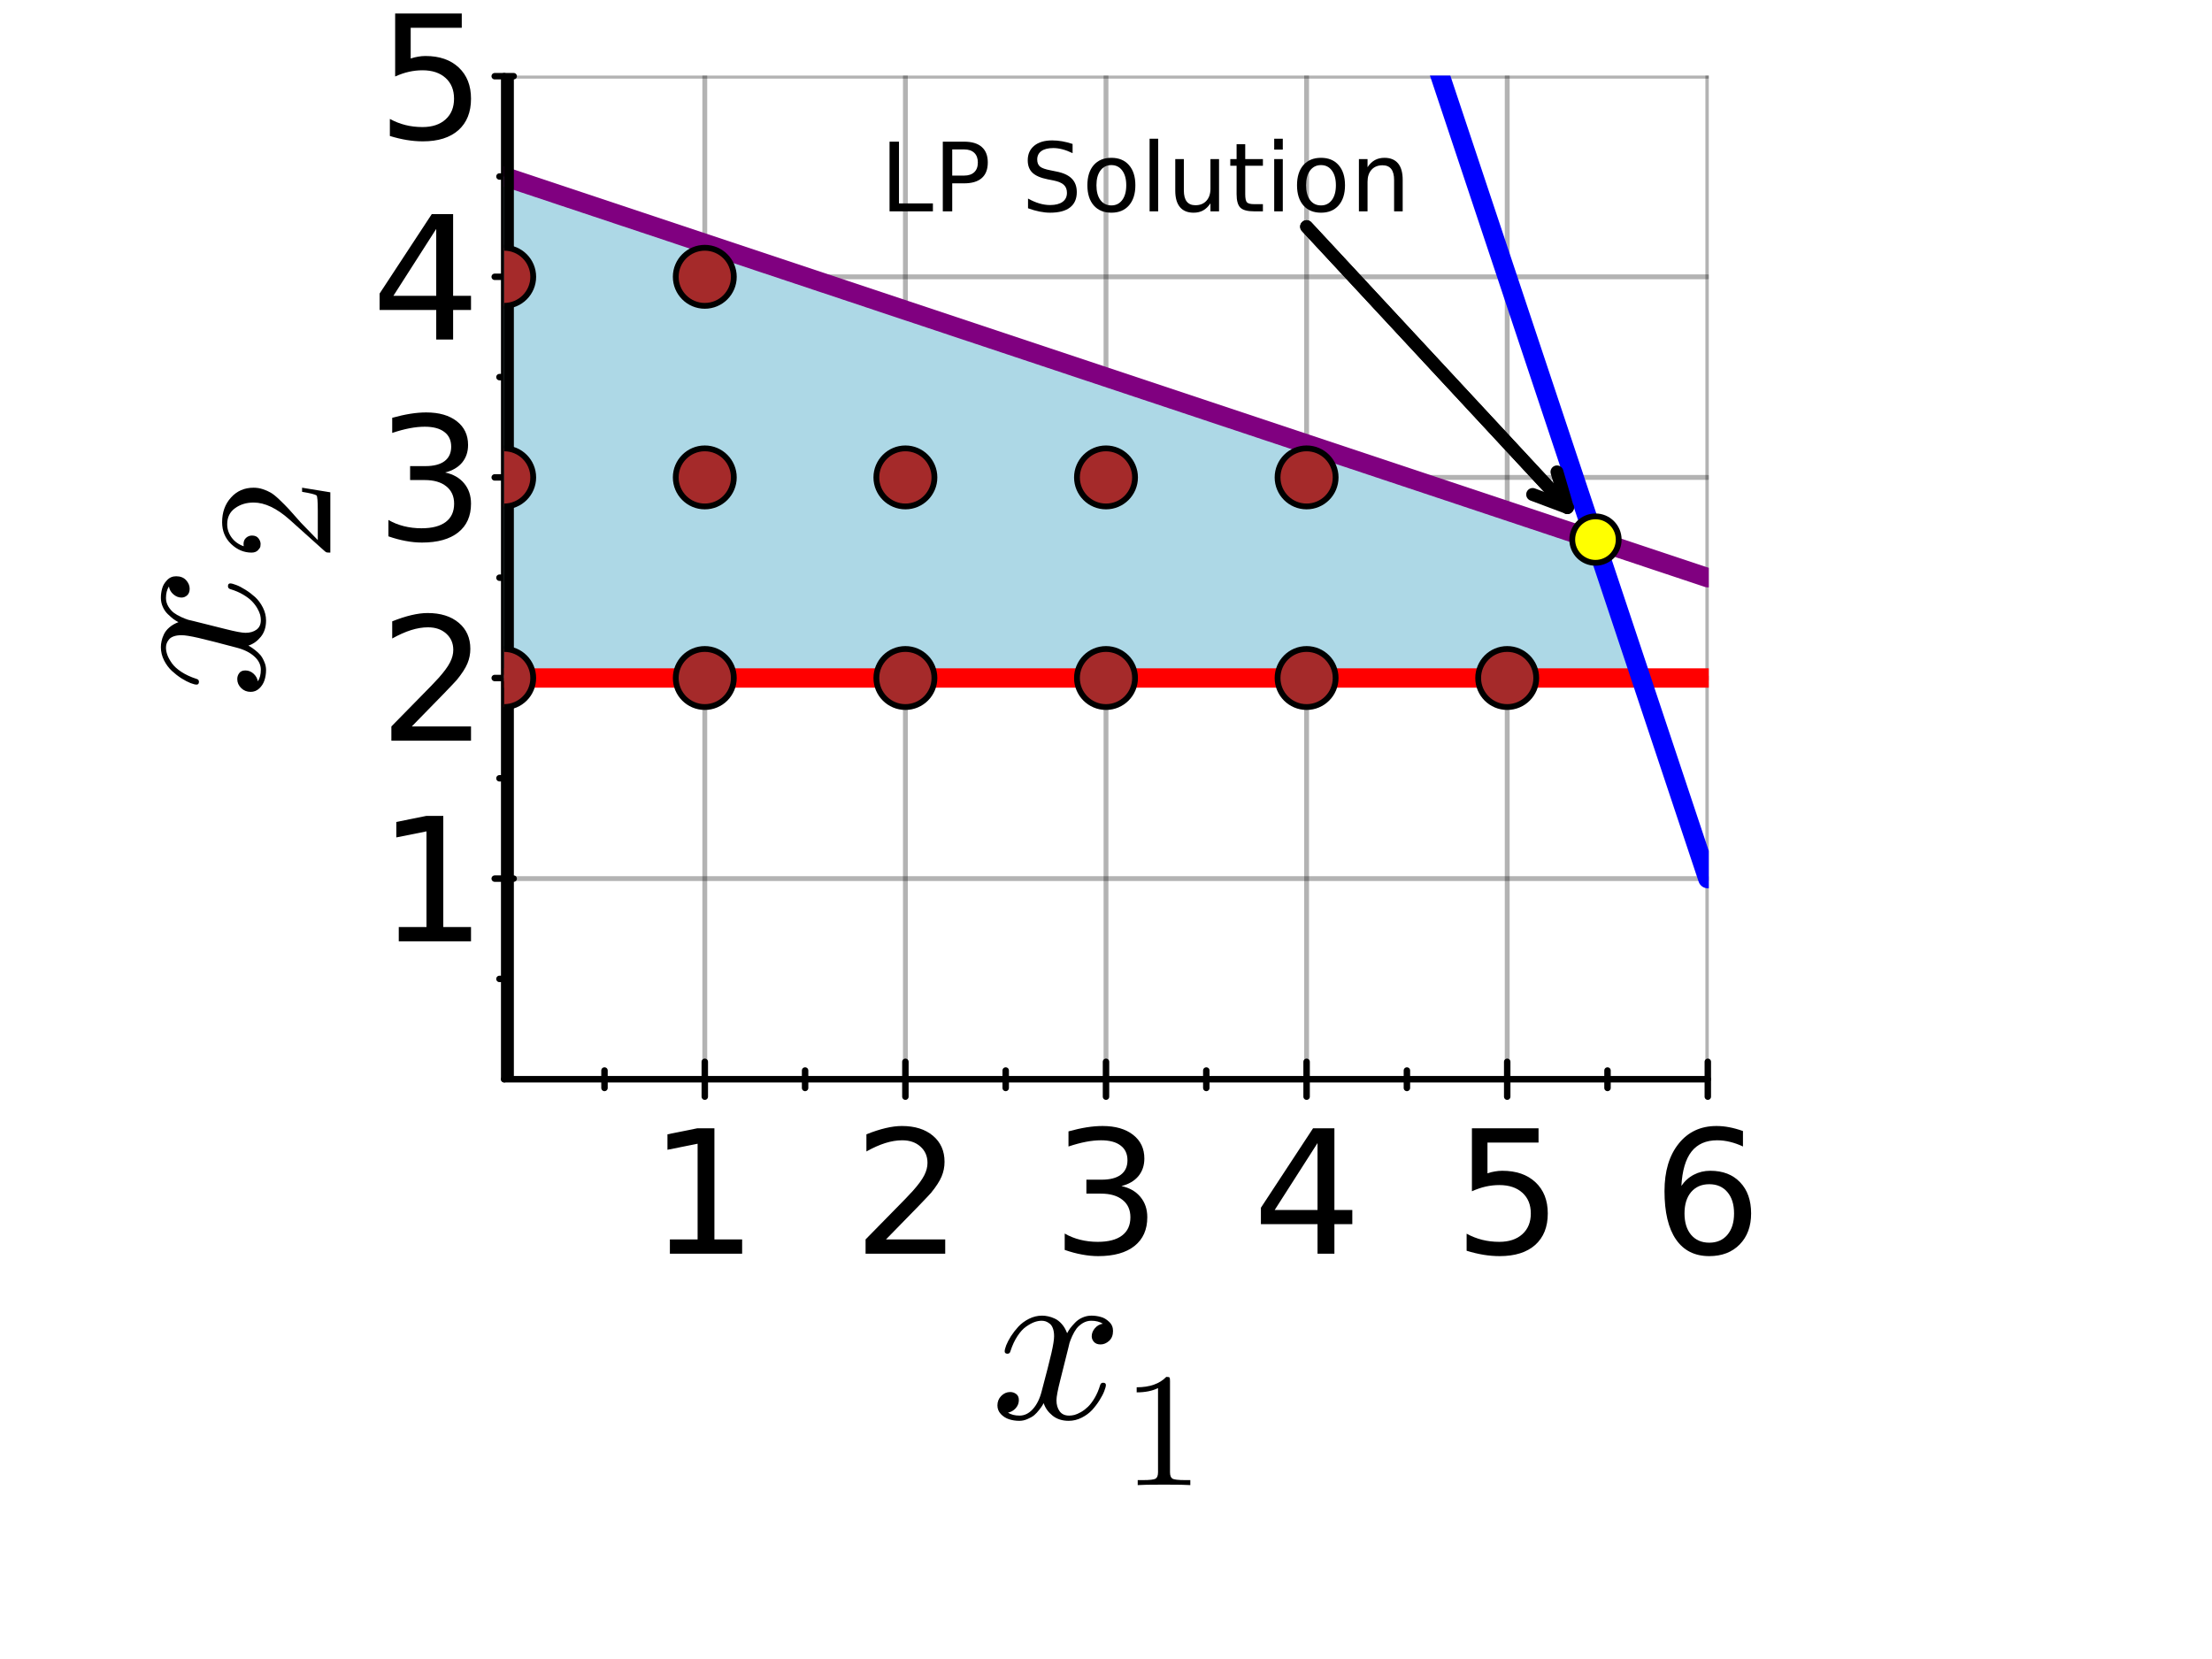<?xml version="1.0" encoding="utf-8"?>
<svg xmlns="http://www.w3.org/2000/svg" xmlns:xlink="http://www.w3.org/1999/xlink" width="600" height="450" viewBox="0 0 2400 1800">
<rect x="0" y="0" width="2400" height="1800" fill="#333333" stroke="none"/>
<defs>
  <clipPath id="clip090">
    <rect x="0" y="0" width="2400" height="1800"/>
  </clipPath>
</defs>
<path clip-path="url(#clip090)" d="
M0 1800 L2400 1800 L2400 0 L0 0  Z
  " fill="#ffffff" fill-rule="evenodd" fill-opacity="1"/>
<defs>
  <clipPath id="clip091">
    <rect x="480" y="0" width="1681" height="1681"/>
  </clipPath>
</defs>
<defs>
  <clipPath id="clip092">
    <rect x="307" y="0" width="1786" height="1800"/>
  </clipPath>
</defs>
<path clip-path="url(#clip090)" d="
M547.041 1170.94 L1852.96 1170.94 L1852.96 82.677 L547.041 82.677  Z
  " fill="#ffffff" fill-rule="evenodd" fill-opacity="1"/>
<defs>
  <clipPath id="clip093">
    <rect x="547" y="82" width="1307" height="1089"/>
  </clipPath>
</defs>
<polyline clip-path="url(#clip093)" style="stroke:#000000; stroke-linecap:round; stroke-linejoin:round; stroke-width:5.25; stroke-opacity:0.3; fill:none" points="
  764.694,1170.94 764.694,82.677 
  "/>
<polyline clip-path="url(#clip093)" style="stroke:#000000; stroke-linecap:round; stroke-linejoin:round; stroke-width:5.25; stroke-opacity:0.3; fill:none" points="
  982.347,1170.94 982.347,82.677 
  "/>
<polyline clip-path="url(#clip093)" style="stroke:#000000; stroke-linecap:round; stroke-linejoin:round; stroke-width:5.25; stroke-opacity:0.3; fill:none" points="
  1200,1170.94 1200,82.677 
  "/>
<polyline clip-path="url(#clip093)" style="stroke:#000000; stroke-linecap:round; stroke-linejoin:round; stroke-width:5.25; stroke-opacity:0.3; fill:none" points="
  1417.65,1170.94 1417.65,82.677 
  "/>
<polyline clip-path="url(#clip093)" style="stroke:#000000; stroke-linecap:round; stroke-linejoin:round; stroke-width:5.25; stroke-opacity:0.3; fill:none" points="
  1635.31,1170.94 1635.31,82.677 
  "/>
<polyline clip-path="url(#clip093)" style="stroke:#000000; stroke-linecap:round; stroke-linejoin:round; stroke-width:5.25; stroke-opacity:0.3; fill:none" points="
  1852.96,1170.94 1852.96,82.677 
  "/>
<polyline clip-path="url(#clip090)" style="stroke:#000000; stroke-linecap:round; stroke-linejoin:round; stroke-width:7; stroke-opacity:1; fill:none" points="
  547.041,1170.94 1852.96,1170.94 
  "/>
<polyline clip-path="url(#clip090)" style="stroke:#000000; stroke-linecap:round; stroke-linejoin:round; stroke-width:7; stroke-opacity:1; fill:none" points="
  764.694,1189.84 764.694,1152.04 
  "/>
<polyline clip-path="url(#clip090)" style="stroke:#000000; stroke-linecap:round; stroke-linejoin:round; stroke-width:7; stroke-opacity:1; fill:none" points="
  982.347,1189.84 982.347,1152.04 
  "/>
<polyline clip-path="url(#clip090)" style="stroke:#000000; stroke-linecap:round; stroke-linejoin:round; stroke-width:7; stroke-opacity:1; fill:none" points="
  1200,1189.84 1200,1152.04 
  "/>
<polyline clip-path="url(#clip090)" style="stroke:#000000; stroke-linecap:round; stroke-linejoin:round; stroke-width:7; stroke-opacity:1; fill:none" points="
  1417.65,1189.84 1417.65,1152.04 
  "/>
<polyline clip-path="url(#clip090)" style="stroke:#000000; stroke-linecap:round; stroke-linejoin:round; stroke-width:7; stroke-opacity:1; fill:none" points="
  1635.31,1189.84 1635.31,1152.04 
  "/>
<polyline clip-path="url(#clip090)" style="stroke:#000000; stroke-linecap:round; stroke-linejoin:round; stroke-width:7; stroke-opacity:1; fill:none" points="
  1852.96,1189.84 1852.96,1152.04 
  "/>
<polyline clip-path="url(#clip090)" style="stroke:#000000; stroke-linecap:round; stroke-linejoin:round; stroke-width:7; stroke-opacity:1; fill:none" points="
  655.868,1180.39 655.868,1161.49 
  "/>
<polyline clip-path="url(#clip090)" style="stroke:#000000; stroke-linecap:round; stroke-linejoin:round; stroke-width:7; stroke-opacity:1; fill:none" points="
  873.521,1180.39 873.521,1161.49 
  "/>
<polyline clip-path="url(#clip090)" style="stroke:#000000; stroke-linecap:round; stroke-linejoin:round; stroke-width:7; stroke-opacity:1; fill:none" points="
  1091.17,1180.39 1091.17,1161.49 
  "/>
<polyline clip-path="url(#clip090)" style="stroke:#000000; stroke-linecap:round; stroke-linejoin:round; stroke-width:7; stroke-opacity:1; fill:none" points="
  1308.83,1180.39 1308.83,1161.49 
  "/>
<polyline clip-path="url(#clip090)" style="stroke:#000000; stroke-linecap:round; stroke-linejoin:round; stroke-width:7; stroke-opacity:1; fill:none" points="
  1526.48,1180.39 1526.48,1161.49 
  "/>
<polyline clip-path="url(#clip090)" style="stroke:#000000; stroke-linecap:round; stroke-linejoin:round; stroke-width:7; stroke-opacity:1; fill:none" points="
  1744.13,1180.39 1744.13,1161.49 
  "/>
<path clip-path="url(#clip090)" d="M726.823 1344.75 L756.901 1344.75 L756.901 1240.93 L724.18 1247.49 L724.18 1230.72 L756.719 1224.16 L775.13 1224.16 L775.13 1344.75 L805.208 1344.75 L805.208 1360.24 L726.823 1360.24 L726.823 1344.75 Z" fill="#000000" fill-rule="evenodd" fill-opacity="1" /><path clip-path="url(#clip090)" d="M961.293 1344.75 L1025.55 1344.75 L1025.55 1360.24 L939.144 1360.24 L939.144 1344.75 Q949.626 1333.9 967.673 1315.67 Q985.811 1297.35 990.459 1292.06 Q999.3 1282.13 1002.76 1275.29 Q1006.32 1268.37 1006.32 1261.71 Q1006.32 1250.87 998.662 1244.03 Q991.097 1237.2 978.884 1237.2 Q970.225 1237.2 960.563 1240.2 Q950.993 1243.21 940.056 1249.32 L940.056 1230.72 Q951.175 1226.26 960.837 1223.98 Q970.498 1221.7 978.519 1221.7 Q999.665 1221.7 1012.24 1232.27 Q1024.82 1242.85 1024.82 1260.53 Q1024.82 1268.91 1021.63 1276.48 Q1018.53 1283.95 1010.24 1294.16 Q1007.96 1296.8 995.745 1309.47 Q983.532 1322.05 961.293 1344.75 Z" fill="#000000" fill-rule="evenodd" fill-opacity="1" /><path clip-path="url(#clip090)" d="M1216.73 1286.87 Q1229.94 1289.7 1237.32 1298.63 Q1244.8 1307.56 1244.8 1320.68 Q1244.8 1340.83 1230.94 1351.86 Q1217.09 1362.88 1191.57 1362.88 Q1183 1362.88 1173.89 1361.15 Q1164.86 1359.51 1155.2 1356.14 L1155.2 1338.37 Q1162.86 1342.83 1171.97 1345.11 Q1181.09 1347.39 1191.02 1347.39 Q1208.34 1347.39 1217.36 1340.55 Q1226.48 1333.72 1226.48 1320.68 Q1226.48 1308.65 1218 1301.91 Q1209.62 1295.07 1194.58 1295.07 L1178.72 1295.07 L1178.72 1279.94 L1195.31 1279.94 Q1208.89 1279.94 1216.09 1274.56 Q1223.29 1269.1 1223.29 1258.89 Q1223.29 1248.41 1215.81 1242.85 Q1208.43 1237.2 1194.58 1237.2 Q1187.01 1237.2 1178.35 1238.84 Q1169.69 1240.48 1159.3 1243.94 L1159.3 1227.53 Q1169.79 1224.62 1178.9 1223.16 Q1188.11 1221.7 1196.22 1221.7 Q1217.18 1221.7 1229.39 1231.27 Q1241.61 1240.75 1241.61 1256.97 Q1241.61 1268.28 1235.14 1276.11 Q1228.67 1283.86 1216.73 1286.87 Z" fill="#000000" fill-rule="evenodd" fill-opacity="1" /><path clip-path="url(#clip090)" d="M1429.5 1240.2 L1383.02 1312.85 L1429.5 1312.85 L1429.5 1240.2 M1424.67 1224.16 L1447.82 1224.16 L1447.82 1312.85 L1467.24 1312.85 L1467.24 1328.16 L1447.82 1328.16 L1447.82 1360.24 L1429.5 1360.24 L1429.5 1328.16 L1368.07 1328.16 L1368.07 1310.39 L1424.67 1224.16 Z" fill="#000000" fill-rule="evenodd" fill-opacity="1" /><path clip-path="url(#clip090)" d="M1597.02 1224.16 L1669.3 1224.16 L1669.3 1239.66 L1613.89 1239.66 L1613.89 1273.02 Q1617.9 1271.65 1621.91 1271.01 Q1625.92 1270.28 1629.93 1270.28 Q1652.71 1270.28 1666.02 1282.77 Q1679.33 1295.25 1679.33 1316.58 Q1679.33 1338.55 1665.66 1350.76 Q1651.99 1362.88 1627.1 1362.88 Q1618.54 1362.88 1609.6 1361.43 Q1600.76 1359.97 1591.28 1357.05 L1591.28 1338.55 Q1599.49 1343.02 1608.24 1345.2 Q1616.99 1347.39 1626.74 1347.39 Q1642.51 1347.39 1651.71 1339.1 Q1660.92 1330.8 1660.92 1316.58 Q1660.92 1302.36 1651.71 1294.07 Q1642.51 1285.78 1626.74 1285.78 Q1619.36 1285.78 1611.97 1287.42 Q1604.68 1289.06 1597.02 1292.52 L1597.02 1224.16 Z" fill="#000000" fill-rule="evenodd" fill-opacity="1" /><path clip-path="url(#clip090)" d="M1854.55 1284.86 Q1842.16 1284.86 1834.87 1293.34 Q1827.67 1301.82 1827.67 1316.58 Q1827.67 1331.26 1834.87 1339.82 Q1842.16 1348.3 1854.55 1348.3 Q1866.95 1348.3 1874.15 1339.82 Q1881.44 1331.26 1881.44 1316.58 Q1881.44 1301.82 1874.15 1293.34 Q1866.95 1284.86 1854.55 1284.86 M1891.1 1227.17 L1891.1 1243.94 Q1884.18 1240.66 1877.07 1238.93 Q1870.05 1237.2 1863.12 1237.2 Q1844.89 1237.2 1835.23 1249.5 Q1825.66 1261.8 1824.29 1286.69 Q1829.67 1278.76 1837.78 1274.56 Q1845.89 1270.28 1855.65 1270.28 Q1876.16 1270.28 1888 1282.77 Q1899.94 1295.16 1899.94 1316.58 Q1899.94 1337.55 1887.55 1350.22 Q1875.15 1362.88 1854.55 1362.88 Q1830.95 1362.88 1818.46 1344.84 Q1805.97 1326.7 1805.97 1292.34 Q1805.97 1260.07 1821.29 1240.93 Q1836.6 1221.7 1862.39 1221.7 Q1869.32 1221.7 1876.34 1223.07 Q1883.45 1224.43 1891.1 1227.17 Z" fill="#000000" fill-rule="evenodd" fill-opacity="1" /><path clip-path="url(#clip090)" d="M1207.62 1444.07 Q1207.62 1450.95 1203.32 1454.89 Q1199.02 1458.7 1194.1 1458.7 Q1189.42 1458.7 1186.96 1455.99 Q1184.51 1453.29 1184.51 1449.84 Q1184.51 1445.17 1187.95 1441.11 Q1191.39 1437.06 1196.56 1436.2 Q1191.51 1433 1184.01 1433 Q1179.09 1433 1174.79 1435.58 Q1170.61 1438.16 1168.03 1441.48 Q1165.57 1444.8 1163.35 1449.6 Q1161.26 1454.27 1160.4 1457.1 Q1159.67 1459.8 1159.05 1462.76 L1150.44 1497.19 Q1146.26 1513.54 1146.26 1519.32 Q1146.26 1526.45 1149.71 1531.25 Q1153.15 1535.92 1160.03 1535.92 Q1162.74 1535.92 1165.81 1535.18 Q1168.89 1534.32 1172.82 1532.11 Q1176.88 1529.77 1180.45 1526.33 Q1184.14 1522.76 1187.7 1516.74 Q1191.27 1510.71 1193.6 1502.97 Q1194.34 1500.26 1196.8 1500.26 Q1199.88 1500.26 1199.88 1502.72 Q1199.88 1504.81 1198.15 1509.24 Q1196.56 1513.54 1192.99 1519.2 Q1189.55 1524.73 1185 1529.77 Q1180.45 1534.69 1173.68 1538.14 Q1166.92 1541.58 1159.54 1541.58 Q1148.97 1541.58 1141.96 1535.92 Q1134.95 1530.27 1132.37 1522.4 Q1131.75 1523.5 1130.89 1524.98 Q1130.03 1526.45 1127.45 1529.77 Q1124.99 1532.97 1122.16 1535.43 Q1119.33 1537.77 1114.91 1539.61 Q1110.6 1541.58 1105.93 1541.58 Q1100.03 1541.58 1094.74 1539.86 Q1089.57 1538.14 1085.88 1534.2 Q1082.2 1530.27 1082.2 1524.85 Q1082.2 1518.83 1086.25 1514.65 Q1090.43 1510.34 1096.09 1510.34 Q1099.66 1510.34 1102.49 1512.44 Q1105.44 1514.53 1105.44 1519.08 Q1105.44 1524.12 1101.99 1527.93 Q1098.55 1531.74 1093.63 1532.72 Q1098.67 1535.92 1106.17 1535.92 Q1114.29 1535.92 1120.68 1528.79 Q1127.08 1521.66 1130.15 1509.73 Q1137.78 1481.08 1140.73 1468.29 Q1143.68 1455.38 1143.68 1449.84 Q1143.68 1444.68 1142.33 1441.11 Q1140.97 1437.55 1138.64 1435.95 Q1136.42 1434.23 1134.33 1433.61 Q1132.37 1433 1130.15 1433 Q1126.46 1433 1122.28 1434.47 Q1118.23 1435.95 1113.31 1439.39 Q1108.51 1442.71 1103.96 1449.6 Q1099.41 1456.48 1096.34 1465.95 Q1095.72 1468.78 1093.02 1468.78 Q1090.07 1468.66 1090.07 1466.2 Q1090.07 1464.11 1091.66 1459.8 Q1093.39 1455.38 1096.83 1449.84 Q1100.4 1444.31 1104.94 1439.39 Q1109.62 1434.35 1116.38 1430.91 Q1123.27 1427.46 1130.65 1427.46 Q1133.97 1427.46 1137.16 1428.2 Q1140.48 1428.82 1144.42 1430.66 Q1148.48 1432.51 1152.04 1436.56 Q1155.61 1440.62 1157.82 1446.52 Q1159.3 1443.7 1161.26 1440.99 Q1163.35 1438.29 1166.55 1434.97 Q1169.87 1431.52 1174.42 1429.55 Q1179.09 1427.46 1184.26 1427.46 Q1189.3 1427.46 1194.22 1428.82 Q1199.14 1430.05 1203.32 1434.1 Q1207.62 1438.04 1207.62 1444.07 Z" fill="#000000" fill-rule="evenodd" fill-opacity="1" /><path clip-path="url(#clip090)" d="M1233.29 1510.7 L1233.29 1505.19 Q1254.47 1505.19 1265.4 1493.91 Q1268.41 1493.91 1268.93 1494.6 Q1269.45 1495.29 1269.45 1498.47 L1269.45 1597.38 Q1269.45 1602.63 1272.03 1604.26 Q1274.61 1605.9 1285.89 1605.9 L1291.48 1605.9 L1291.48 1611.32 Q1285.29 1610.8 1262.91 1610.8 Q1240.53 1610.8 1234.41 1611.32 L1234.41 1605.9 L1240.01 1605.9 Q1251.11 1605.9 1253.78 1604.35 Q1256.45 1602.71 1256.45 1597.38 L1256.45 1506.05 Q1247.24 1510.7 1233.29 1510.7 Z" fill="#000000" fill-rule="evenodd" fill-opacity="1" /><polyline clip-path="url(#clip093)" style="stroke:#000000; stroke-linecap:round; stroke-linejoin:round; stroke-width:5.25; stroke-opacity:0.3; fill:none" points="
  547.041,953.289 1852.96,953.289 
  "/>
<polyline clip-path="url(#clip093)" style="stroke:#000000; stroke-linecap:round; stroke-linejoin:round; stroke-width:5.25; stroke-opacity:0.3; fill:none" points="
  547.041,735.636 1852.96,735.636 
  "/>
<polyline clip-path="url(#clip093)" style="stroke:#000000; stroke-linecap:round; stroke-linejoin:round; stroke-width:5.25; stroke-opacity:0.3; fill:none" points="
  547.041,517.983 1852.96,517.983 
  "/>
<polyline clip-path="url(#clip093)" style="stroke:#000000; stroke-linecap:round; stroke-linejoin:round; stroke-width:5.25; stroke-opacity:0.3; fill:none" points="
  547.041,300.33 1852.96,300.33 
  "/>
<polyline clip-path="url(#clip093)" style="stroke:#000000; stroke-linecap:round; stroke-linejoin:round; stroke-width:5.25; stroke-opacity:0.3; fill:none" points="
  547.041,82.677 1852.96,82.677 
  "/>
<polyline clip-path="url(#clip090)" style="stroke:#000000; stroke-linecap:round; stroke-linejoin:round; stroke-width:7; stroke-opacity:1; fill:none" points="
  547.041,1170.94 547.041,82.677 
  "/>
<polyline clip-path="url(#clip090)" style="stroke:#000000; stroke-linecap:round; stroke-linejoin:round; stroke-width:7; stroke-opacity:1; fill:none" points="
  536.759,953.289 557.324,953.289 
  "/>
<polyline clip-path="url(#clip090)" style="stroke:#000000; stroke-linecap:round; stroke-linejoin:round; stroke-width:7; stroke-opacity:1; fill:none" points="
  536.759,735.636 557.324,735.636 
  "/>
<polyline clip-path="url(#clip090)" style="stroke:#000000; stroke-linecap:round; stroke-linejoin:round; stroke-width:7; stroke-opacity:1; fill:none" points="
  536.759,517.983 557.324,517.983 
  "/>
<polyline clip-path="url(#clip090)" style="stroke:#000000; stroke-linecap:round; stroke-linejoin:round; stroke-width:7; stroke-opacity:1; fill:none" points="
  536.759,300.33 557.324,300.33 
  "/>
<polyline clip-path="url(#clip090)" style="stroke:#000000; stroke-linecap:round; stroke-linejoin:round; stroke-width:7; stroke-opacity:1; fill:none" points="
  536.759,82.677 557.324,82.677 
  "/>
<polyline clip-path="url(#clip090)" style="stroke:#000000; stroke-linecap:round; stroke-linejoin:round; stroke-width:7; stroke-opacity:1; fill:none" points="
  541.9,1062.12 552.183,1062.12 
  "/>
<polyline clip-path="url(#clip090)" style="stroke:#000000; stroke-linecap:round; stroke-linejoin:round; stroke-width:7; stroke-opacity:1; fill:none" points="
  541.9,844.462 552.183,844.462 
  "/>
<polyline clip-path="url(#clip090)" style="stroke:#000000; stroke-linecap:round; stroke-linejoin:round; stroke-width:7; stroke-opacity:1; fill:none" points="
  541.9,626.809 552.183,626.809 
  "/>
<polyline clip-path="url(#clip090)" style="stroke:#000000; stroke-linecap:round; stroke-linejoin:round; stroke-width:7; stroke-opacity:1; fill:none" points="
  541.9,409.156 552.183,409.156 
  "/>
<polyline clip-path="url(#clip090)" style="stroke:#000000; stroke-linecap:round; stroke-linejoin:round; stroke-width:7; stroke-opacity:1; fill:none" points="
  541.9,191.504 552.183,191.504 
  "/>
<path clip-path="url(#clip090)" d="M432.656 1005.83 L462.734 1005.83 L462.734 902.019 L430.013 908.582 L430.013 891.811 L462.552 885.249 L480.963 885.249 L480.963 1005.83 L511.041 1005.83 L511.041 1021.33 L432.656 1021.33 L432.656 1005.83 Z" fill="#000000" fill-rule="evenodd" fill-opacity="1" /><path clip-path="url(#clip090)" d="M446.784 788.181 L511.041 788.181 L511.041 803.676 L424.636 803.676 L424.636 788.181 Q435.117 777.335 453.164 759.106 Q471.302 740.786 475.95 735.499 Q484.792 725.564 488.255 718.728 Q491.81 711.801 491.81 705.148 Q491.81 694.301 484.153 687.465 Q476.588 680.63 464.375 680.63 Q455.716 680.63 446.055 683.637 Q436.484 686.645 425.547 692.752 L425.547 674.158 Q436.667 669.692 446.328 667.414 Q455.99 665.135 464.01 665.135 Q485.156 665.135 497.734 675.708 Q510.312 686.281 510.312 703.963 Q510.312 712.348 507.122 719.913 Q504.023 727.387 495.729 737.595 Q493.45 740.239 481.237 752.908 Q469.023 765.486 446.784 788.181 Z" fill="#000000" fill-rule="evenodd" fill-opacity="1" /><path clip-path="url(#clip090)" d="M482.969 512.651 Q496.185 515.476 503.567 524.409 Q511.041 533.341 511.041 546.466 Q511.041 566.609 497.187 577.638 Q483.333 588.666 457.812 588.666 Q449.245 588.666 440.13 586.934 Q431.107 585.294 421.445 581.921 L421.445 564.148 Q429.102 568.614 438.216 570.893 Q447.331 573.171 457.266 573.171 Q474.583 573.171 483.607 566.336 Q492.721 559.5 492.721 546.466 Q492.721 534.435 484.245 527.69 Q475.859 520.854 460.82 520.854 L444.961 520.854 L444.961 505.724 L461.549 505.724 Q475.13 505.724 482.331 500.346 Q489.531 494.878 489.531 484.669 Q489.531 474.188 482.057 468.628 Q474.674 462.977 460.82 462.977 Q453.255 462.977 444.596 464.617 Q435.938 466.258 425.547 469.721 L425.547 453.315 Q436.029 450.399 445.143 448.94 Q454.349 447.482 462.461 447.482 Q483.424 447.482 495.638 457.052 Q507.851 466.531 507.851 482.755 Q507.851 494.057 501.38 501.896 Q494.909 509.643 482.969 512.651 Z" fill="#000000" fill-rule="evenodd" fill-opacity="1" /><path clip-path="url(#clip090)" d="M473.307 248.332 L426.823 320.974 L473.307 320.974 L473.307 248.332 M468.476 232.29 L491.627 232.29 L491.627 320.974 L511.041 320.974 L511.041 336.287 L491.627 336.287 L491.627 368.37 L473.307 368.37 L473.307 336.287 L411.875 336.287 L411.875 318.514 L468.476 232.29 Z" fill="#000000" fill-rule="evenodd" fill-opacity="1" /><path clip-path="url(#clip090)" d="M428.737 14.637 L501.015 14.637 L501.015 30.132 L445.599 30.132 L445.599 63.491 Q449.609 62.124 453.62 61.486 Q457.63 60.757 461.641 60.757 Q484.427 60.757 497.734 73.244 Q511.041 85.731 511.041 107.059 Q511.041 129.025 497.37 141.238 Q483.698 153.36 458.815 153.36 Q450.247 153.36 441.315 151.902 Q432.474 150.444 422.995 147.527 L422.995 129.025 Q431.198 133.491 439.948 135.678 Q448.698 137.866 458.451 137.866 Q474.219 137.866 483.424 129.571 Q492.63 121.277 492.63 107.059 Q492.63 92.84 483.424 84.546 Q474.219 76.251 458.451 76.251 Q451.068 76.251 443.685 77.892 Q436.393 79.533 428.737 82.996 L428.737 14.637 Z" fill="#000000" fill-rule="evenodd" fill-opacity="1" /><path clip-path="url(#clip090)" d="M191.151 625.24 Q198.037 625.24 201.972 629.544 Q205.784 633.848 205.784 638.767 Q205.784 643.44 203.079 645.899 Q200.373 648.358 196.93 648.358 Q192.257 648.358 188.199 644.915 Q184.142 641.472 183.281 636.307 Q180.084 641.349 180.084 648.85 Q180.084 653.769 182.666 658.073 Q185.248 662.254 188.568 664.836 Q191.888 667.295 196.684 669.509 Q201.357 671.599 204.185 672.46 Q206.891 673.198 209.842 673.813 L244.273 682.42 Q260.628 686.601 266.407 686.601 Q273.539 686.601 278.335 683.158 Q283.008 679.715 283.008 672.829 Q283.008 670.124 282.27 667.049 Q281.409 663.975 279.196 660.04 Q276.859 655.982 273.416 652.416 Q269.85 648.727 263.825 645.161 Q257.799 641.595 250.052 639.259 Q247.347 638.521 247.347 636.061 Q247.347 632.987 249.806 632.987 Q251.897 632.987 256.324 634.709 Q260.628 636.307 266.284 639.873 Q271.818 643.317 276.859 647.866 Q281.778 652.416 285.221 659.179 Q288.664 665.943 288.664 673.321 Q288.664 683.896 283.008 690.905 Q277.351 697.914 269.481 700.497 Q270.588 701.111 272.064 701.972 Q273.539 702.833 276.859 705.415 Q280.056 707.875 282.516 710.703 Q284.852 713.531 286.697 717.958 Q288.664 722.262 288.664 726.935 Q288.664 732.837 286.943 738.125 Q285.221 743.289 281.286 746.978 Q277.351 750.667 271.941 750.667 Q265.915 750.667 261.734 746.61 Q257.43 742.429 257.43 736.772 Q257.43 733.206 259.521 730.378 Q261.611 727.427 266.161 727.427 Q271.203 727.427 275.015 730.87 Q278.827 734.313 279.81 739.231 Q283.008 734.19 283.008 726.689 Q283.008 718.573 275.876 712.179 Q268.743 705.784 256.816 702.71 Q228.164 695.086 215.375 692.135 Q202.464 689.184 196.93 689.184 Q191.766 689.184 188.199 690.536 Q184.633 691.889 183.035 694.225 Q181.313 696.439 180.698 698.529 Q180.084 700.497 180.084 702.71 Q180.084 706.399 181.559 710.58 Q183.035 714.638 186.478 719.557 Q189.798 724.352 196.684 728.902 Q203.57 733.452 213.039 736.526 Q215.867 737.141 215.867 739.846 Q215.744 742.798 213.285 742.798 Q211.194 742.798 206.891 741.199 Q202.464 739.477 196.93 736.034 Q191.397 732.468 186.478 727.918 Q181.436 723.246 177.993 716.482 Q174.55 709.596 174.55 702.218 Q174.55 698.898 175.288 695.701 Q175.903 692.381 177.747 688.446 Q179.592 684.388 183.65 680.822 Q187.708 677.256 193.61 675.042 Q190.782 673.567 188.076 671.599 Q185.371 669.509 182.051 666.312 Q178.608 662.991 176.64 658.442 Q174.55 653.769 174.55 648.604 Q174.55 643.563 175.903 638.644 Q177.132 633.725 181.19 629.544 Q185.125 625.24 191.151 625.24 Z" fill="#000000" fill-rule="evenodd" fill-opacity="1" /><path clip-path="url(#clip090)" d="M358.405 599.569 Q355.22 599.569 354.274 599.311 Q353.327 598.966 351.863 597.589 L314.161 563.761 Q293.331 545.254 275.168 545.254 Q263.376 545.254 254.94 551.451 Q246.505 557.563 246.505 568.839 Q246.505 576.586 251.239 583.128 Q255.973 589.67 264.409 592.683 Q264.237 592.166 264.237 590.358 Q264.237 585.968 266.991 583.558 Q269.745 581.062 273.447 581.062 Q278.181 581.062 280.505 584.161 Q282.743 587.174 282.743 590.186 Q282.743 591.391 282.485 593.027 Q282.227 594.576 279.817 597.072 Q277.32 599.569 272.93 599.569 Q260.621 599.569 250.808 590.272 Q240.996 580.89 240.996 566.601 Q240.996 550.418 250.636 539.831 Q260.191 529.157 275.168 529.157 Q280.419 529.157 285.239 530.793 Q289.974 532.342 293.675 534.494 Q297.376 536.56 303.316 542.241 Q309.255 547.922 313.473 552.484 Q317.691 557.046 326.643 567.29 L344.805 585.968 L344.805 554.206 Q344.805 538.712 343.428 537.507 Q340.932 535.785 327.762 533.633 L327.762 529.157 L358.405 534.15 L358.405 599.569 Z" fill="#000000" fill-rule="evenodd" fill-opacity="1" /><path clip-path="url(#clip093)" d="
M547.041 735.636 L568.807 735.636 L590.572 735.636 L612.337 735.636 L634.103 735.636 L655.868 735.636 L677.633 735.636 L699.398 735.636 L721.164 735.636 L742.929 735.636 
  L764.694 735.636 L786.46 735.636 L808.225 735.636 L829.99 735.636 L851.755 735.636 L873.521 735.636 L895.286 735.636 L917.051 735.636 L938.817 735.636 L960.582 735.636 
  L982.347 735.636 L1004.11 735.636 L1025.88 735.636 L1047.64 735.636 L1069.41 735.636 L1091.17 735.636 L1112.94 735.636 L1134.7 735.636 L1156.47 735.636 L1178.23 735.636 
  L1200 735.636 L1221.77 735.636 L1243.53 735.636 L1265.3 735.636 L1287.06 735.636 L1308.83 735.636 L1330.59 735.636 L1352.36 735.636 L1374.12 735.636 L1395.89 735.636 
  L1417.65 735.636 L1439.42 735.636 L1461.18 735.636 L1482.95 735.636 L1504.71 735.636 L1526.48 735.636 L1548.24 735.636 L1570.01 735.636 L1591.78 735.636 L1613.54 735.636 
  L1635.31 735.636 L1657.07 735.636 L1678.84 735.636 L1700.6 735.636 L1722.37 735.636 L1744.13 735.636 L1765.9 735.636 L1787.66 735.636 L1787.66 757.401 L1765.9 692.105 
  L1744.13 626.809 L1722.37 583.279 L1700.6 576.024 L1678.84 568.769 L1657.07 561.513 L1635.31 554.258 L1613.54 547.003 L1591.78 539.748 L1570.01 532.493 L1548.24 525.238 
  L1526.48 517.983 L1504.71 510.728 L1482.95 503.473 L1461.18 496.218 L1439.42 488.963 L1417.65 481.707 L1395.89 474.452 L1374.12 467.197 L1352.36 459.942 L1330.59 452.687 
  L1308.83 445.432 L1287.06 438.177 L1265.3 430.922 L1243.53 423.667 L1221.77 416.412 L1200 409.156 L1178.23 401.901 L1156.47 394.646 L1134.7 387.391 L1112.94 380.136 
  L1091.17 372.881 L1069.41 365.626 L1047.64 358.371 L1025.88 351.116 L1004.11 343.861 L982.347 336.606 L960.582 329.35 L938.817 322.095 L917.051 314.84 L895.286 307.585 
  L873.521 300.33 L851.755 293.075 L829.99 285.82 L808.225 278.565 L786.46 271.31 L764.694 264.055 L742.929 256.799 L721.164 249.544 L699.398 242.289 L677.633 235.034 
  L655.868 227.779 L634.103 220.524 L612.337 213.269 L590.572 206.014 L568.807 198.759 L547.041 191.504  Z
  " fill="#add8e6" fill-rule="evenodd" fill-opacity="1"/>
<polyline clip-path="url(#clip093)" style="stroke:#add8e6; stroke-linecap:round; stroke-linejoin:round; stroke-width:7; stroke-opacity:1; fill:none" points="
  547.041,735.636 568.807,735.636 590.572,735.636 612.337,735.636 634.103,735.636 655.868,735.636 677.633,735.636 699.398,735.636 721.164,735.636 742.929,735.636 
  764.694,735.636 786.46,735.636 808.225,735.636 829.99,735.636 851.755,735.636 873.521,735.636 895.286,735.636 917.051,735.636 938.817,735.636 960.582,735.636 
  982.347,735.636 1004.11,735.636 1025.88,735.636 1047.64,735.636 1069.41,735.636 1091.17,735.636 1112.94,735.636 1134.7,735.636 1156.47,735.636 1178.23,735.636 
  1200,735.636 1221.77,735.636 1243.53,735.636 1265.3,735.636 1287.06,735.636 1308.83,735.636 1330.59,735.636 1352.36,735.636 1374.12,735.636 1395.89,735.636 
  1417.65,735.636 1439.42,735.636 1461.18,735.636 1482.95,735.636 1504.71,735.636 1526.48,735.636 1548.24,735.636 1570.01,735.636 1591.78,735.636 1613.54,735.636 
  1635.31,735.636 1657.07,735.636 1678.84,735.636 1700.6,735.636 1722.37,735.636 1744.13,735.636 1765.9,735.636 1787.66,735.636 
  "/>
<polyline clip-path="url(#clip093)" style="stroke:#ff0000; stroke-linecap:round; stroke-linejoin:round; stroke-width:21; stroke-opacity:1; fill:none" points="
  -758.876,735.636 3158.88,735.636 
  "/>
<polyline clip-path="url(#clip093)" style="stroke:#800080; stroke-linecap:round; stroke-linejoin:round; stroke-width:21; stroke-opacity:1; fill:none" points="
  111.736,46.402 133.501,53.657 155.266,60.912 177.031,68.167 198.797,75.422 220.562,82.677 242.327,89.932 264.093,97.187 285.858,104.442 307.623,111.698 
  329.388,118.953 351.154,126.208 372.919,133.463 394.684,140.718 416.45,147.973 438.215,155.228 459.98,162.483 481.746,169.738 503.511,176.993 525.276,184.249 
  547.041,191.504 568.807,198.759 590.572,206.014 612.337,213.269 634.103,220.524 655.868,227.779 677.633,235.034 699.398,242.289 721.164,249.544 742.929,256.799 
  764.694,264.055 786.46,271.31 808.225,278.565 829.99,285.82 851.755,293.075 873.521,300.33 895.286,307.585 917.051,314.84 938.817,322.095 960.582,329.35 
  982.347,336.606 1004.11,343.861 1025.88,351.116 1047.64,358.371 1069.41,365.626 1091.17,372.881 1112.94,380.136 1134.7,387.391 1156.47,394.646 1178.23,401.901 
  1200,409.156 1221.77,416.412 1243.53,423.667 1265.3,430.922 1287.06,438.177 1308.83,445.432 1330.59,452.687 1352.36,459.942 1374.12,467.197 1395.89,474.452 
  1417.65,481.707 1439.42,488.963 1461.18,496.218 1482.95,503.473 1504.71,510.728 1526.48,517.983 1548.24,525.238 1570.01,532.493 1591.78,539.748 1613.54,547.003 
  1635.31,554.258 1657.07,561.513 1678.84,568.769 1700.6,576.024 1722.37,583.279 1744.13,590.534 1765.9,597.789 1787.66,605.044 1809.43,612.299 1831.19,619.554 
  1852.96,626.809 
  "/>
<polyline clip-path="url(#clip093)" style="stroke:#000000; stroke-linecap:round; stroke-linejoin:round; stroke-width:21; stroke-opacity:1; fill:none" points="
  547.041,2259.21 547.041,-1005.59 
  "/>
<polyline clip-path="url(#clip093)" style="stroke:#0000ff; stroke-linecap:round; stroke-linejoin:round; stroke-width:21; stroke-opacity:1; fill:none" points="
  111.736,-4270.38 133.501,-4205.08 155.266,-4139.79 177.031,-4074.49 198.797,-4009.2 220.562,-3943.9 242.327,-3878.61 264.093,-3813.31 285.858,-3748.01 307.623,-3682.72 
  329.388,-3617.42 351.154,-3552.13 372.919,-3486.83 394.684,-3421.53 416.45,-3356.24 438.215,-3290.94 459.98,-3225.65 481.746,-3160.35 503.511,-3095.05 525.276,-3029.76 
  547.041,-2964.46 568.807,-2899.17 590.572,-2833.87 612.337,-2768.58 634.103,-2703.28 655.868,-2637.98 677.633,-2572.69 699.398,-2507.39 721.164,-2442.1 742.929,-2376.8 
  764.694,-2311.5 786.46,-2246.21 808.225,-2180.91 829.99,-2115.62 851.755,-2050.32 873.521,-1985.03 895.286,-1919.73 917.051,-1854.43 938.817,-1789.14 960.582,-1723.84 
  982.347,-1658.55 1004.11,-1593.25 1025.88,-1527.95 1047.64,-1462.66 1069.41,-1397.36 1091.17,-1332.07 1112.94,-1266.77 1134.7,-1201.47 1156.47,-1136.18 1178.23,-1070.88 
  1200,-1005.59 1221.77,-940.291 1243.53,-874.995 1265.3,-809.7 1287.06,-744.404 1308.83,-679.108 1330.59,-613.812 1352.36,-548.516 1374.12,-483.22 1395.89,-417.924 
  1417.65,-352.629 1439.42,-287.333 1461.18,-222.037 1482.95,-156.741 1504.71,-91.445 1526.48,-26.149 1548.24,39.147 1570.01,104.442 1591.78,169.738 1613.54,235.034 
  1635.31,300.33 1657.07,365.626 1678.84,430.922 1700.6,496.218 1722.37,561.513 1744.13,626.809 1765.9,692.105 1787.66,757.401 1809.43,822.697 1831.19,887.993 
  1852.96,953.289 
  "/>
<polyline clip-path="url(#clip093)" style="stroke:#000000; stroke-linecap:round; stroke-linejoin:round; stroke-width:14; stroke-opacity:1; fill:none" points="
  1417.65,245.917 1700.6,550.631 
  "/>
<polyline clip-path="url(#clip093)" style="stroke:#000000; stroke-linecap:round; stroke-linejoin:round; stroke-width:14; stroke-opacity:1; fill:none" points="
  1689.3,512.002 1700.6,550.631 1662.92,536.498 
  "/>
<polyline clip-path="url(#clip093)" style="stroke:#000000; stroke-linecap:round; stroke-linejoin:round; stroke-width:14; stroke-opacity:1; fill:none" points="
  1700.6,550.631 1417.65,245.917 
  "/>
<circle clip-path="url(#clip093)" cx="1731.07" cy="585.455" r="25.2" fill="#ffff00" fill-rule="evenodd" fill-opacity="1" stroke="#000000" stroke-opacity="1" stroke-width="6.3"/>
<circle clip-path="url(#clip093)" cx="1635.31" cy="735.636" r="31.5" fill="#a52a2a" fill-rule="evenodd" fill-opacity="1" stroke="#000000" stroke-opacity="1" stroke-width="6.3"/>
<circle clip-path="url(#clip093)" cx="1417.65" cy="735.636" r="31.5" fill="#a52a2a" fill-rule="evenodd" fill-opacity="1" stroke="#000000" stroke-opacity="1" stroke-width="6.3"/>
<circle clip-path="url(#clip093)" cx="1417.65" cy="517.983" r="31.5" fill="#a52a2a" fill-rule="evenodd" fill-opacity="1" stroke="#000000" stroke-opacity="1" stroke-width="6.3"/>
<circle clip-path="url(#clip093)" cx="1200" cy="735.636" r="31.5" fill="#a52a2a" fill-rule="evenodd" fill-opacity="1" stroke="#000000" stroke-opacity="1" stroke-width="6.3"/>
<circle clip-path="url(#clip093)" cx="1200" cy="517.983" r="31.5" fill="#a52a2a" fill-rule="evenodd" fill-opacity="1" stroke="#000000" stroke-opacity="1" stroke-width="6.3"/>
<circle clip-path="url(#clip093)" cx="982.347" cy="735.636" r="31.5" fill="#a52a2a" fill-rule="evenodd" fill-opacity="1" stroke="#000000" stroke-opacity="1" stroke-width="6.3"/>
<circle clip-path="url(#clip093)" cx="982.347" cy="517.983" r="31.5" fill="#a52a2a" fill-rule="evenodd" fill-opacity="1" stroke="#000000" stroke-opacity="1" stroke-width="6.3"/>
<circle clip-path="url(#clip093)" cx="764.694" cy="735.636" r="31.5" fill="#a52a2a" fill-rule="evenodd" fill-opacity="1" stroke="#000000" stroke-opacity="1" stroke-width="6.3"/>
<circle clip-path="url(#clip093)" cx="764.694" cy="517.983" r="31.5" fill="#a52a2a" fill-rule="evenodd" fill-opacity="1" stroke="#000000" stroke-opacity="1" stroke-width="6.3"/>
<circle clip-path="url(#clip093)" cx="764.694" cy="300.33" r="31.5" fill="#a52a2a" fill-rule="evenodd" fill-opacity="1" stroke="#000000" stroke-opacity="1" stroke-width="6.3"/>
<circle clip-path="url(#clip093)" cx="547.041" cy="735.636" r="31.5" fill="#a52a2a" fill-rule="evenodd" fill-opacity="1" stroke="#000000" stroke-opacity="1" stroke-width="6.3"/>
<circle clip-path="url(#clip093)" cx="547.041" cy="517.983" r="31.5" fill="#a52a2a" fill-rule="evenodd" fill-opacity="1" stroke="#000000" stroke-opacity="1" stroke-width="6.3"/>
<circle clip-path="url(#clip093)" cx="547.041" cy="300.33" r="31.5" fill="#a52a2a" fill-rule="evenodd" fill-opacity="1" stroke="#000000" stroke-opacity="1" stroke-width="6.3"/>
<path clip-path="url(#clip090)" d="M965.158 153.704 L975.386 153.704 L975.386 220.695 L1012.2 220.695 L1012.2 229.304 L965.158 229.304 L965.158 153.704 Z" fill="#000000" fill-rule="evenodd" fill-opacity="1" /><path clip-path="url(#clip090)" d="M1033.16 162.109 L1033.16 190.516 L1046.02 190.516 Q1053.16 190.516 1057.06 186.82 Q1060.96 183.123 1060.96 176.287 Q1060.96 169.502 1057.06 165.806 Q1053.16 162.109 1046.02 162.109 L1033.16 162.109 M1022.93 153.704 L1046.02 153.704 Q1058.73 153.704 1065.21 159.476 Q1071.75 165.198 1071.75 176.287 Q1071.75 187.478 1065.21 193.2 Q1058.73 198.922 1046.02 198.922 L1033.16 198.922 L1033.16 229.304 L1022.93 229.304 L1022.93 153.704 Z" fill="#000000" fill-rule="evenodd" fill-opacity="1" /><path clip-path="url(#clip090)" d="M1163.75 156.185 L1163.75 166.16 Q1157.93 163.375 1152.77 162.008 Q1147.6 160.641 1142.79 160.641 Q1134.43 160.641 1129.88 163.882 Q1125.37 167.122 1125.37 173.097 Q1125.37 178.11 1128.36 180.693 Q1131.4 183.225 1139.8 184.794 L1145.98 186.06 Q1157.42 188.238 1162.84 193.757 Q1168.31 199.226 1168.31 208.441 Q1168.31 219.43 1160.92 225.101 Q1153.58 230.772 1139.35 230.772 Q1133.98 230.772 1127.9 229.557 Q1121.88 228.342 1115.4 225.962 L1115.4 215.429 Q1121.62 218.923 1127.6 220.695 Q1133.57 222.468 1139.35 222.468 Q1148.11 222.468 1152.87 219.024 Q1157.63 215.581 1157.63 209.201 Q1157.63 203.631 1154.18 200.492 Q1150.79 197.352 1142.99 195.782 L1136.76 194.567 Q1125.32 192.288 1120.21 187.427 Q1115.09 182.566 1115.09 173.907 Q1115.09 163.882 1122.13 158.109 Q1129.22 152.336 1141.63 152.336 Q1146.94 152.336 1152.46 153.299 Q1157.98 154.261 1163.75 156.185 Z" fill="#000000" fill-rule="evenodd" fill-opacity="1" /><path clip-path="url(#clip090)" d="M1205.83 179.123 Q1198.34 179.123 1193.98 184.997 Q1189.63 190.82 1189.63 200.998 Q1189.63 211.176 1193.93 217.05 Q1198.29 222.873 1205.83 222.873 Q1213.28 222.873 1217.63 216.999 Q1221.98 211.125 1221.98 200.998 Q1221.98 190.921 1217.63 185.047 Q1213.28 179.123 1205.83 179.123 M1205.83 171.224 Q1217.98 171.224 1224.92 179.123 Q1231.86 187.022 1231.86 200.998 Q1231.86 214.923 1224.92 222.873 Q1217.98 230.772 1205.83 230.772 Q1193.63 230.772 1186.69 222.873 Q1179.8 214.923 1179.8 200.998 Q1179.8 187.022 1186.69 179.123 Q1193.63 171.224 1205.83 171.224 Z" fill="#000000" fill-rule="evenodd" fill-opacity="1" /><path clip-path="url(#clip090)" d="M1247.3 150.514 L1256.62 150.514 L1256.62 229.304 L1247.3 229.304 L1247.3 150.514 Z" fill="#000000" fill-rule="evenodd" fill-opacity="1" /><path clip-path="url(#clip090)" d="M1275.15 206.922 L1275.15 172.591 L1284.47 172.591 L1284.47 206.568 Q1284.47 214.619 1287.61 218.67 Q1290.75 222.67 1297.03 222.67 Q1304.57 222.67 1308.93 217.86 Q1313.33 213.049 1313.33 204.745 L1313.33 172.591 L1322.65 172.591 L1322.65 229.304 L1313.33 229.304 L1313.33 220.594 Q1309.94 225.759 1305.43 228.291 Q1300.98 230.772 1295.05 230.772 Q1285.28 230.772 1280.22 224.696 Q1275.15 218.619 1275.15 206.922 M1298.6 171.224 L1298.6 171.224 Z" fill="#000000" fill-rule="evenodd" fill-opacity="1" /><path clip-path="url(#clip090)" d="M1351.06 156.489 L1351.06 172.591 L1370.25 172.591 L1370.25 179.832 L1351.06 179.832 L1351.06 210.619 Q1351.06 217.556 1352.93 219.531 Q1354.85 221.506 1360.68 221.506 L1370.25 221.506 L1370.25 229.304 L1360.68 229.304 Q1349.89 229.304 1345.79 225.303 Q1341.69 221.252 1341.69 210.619 L1341.69 179.832 L1334.85 179.832 L1334.85 172.591 L1341.69 172.591 L1341.69 156.489 L1351.06 156.489 Z" fill="#000000" fill-rule="evenodd" fill-opacity="1" /><path clip-path="url(#clip090)" d="M1382.5 172.591 L1391.82 172.591 L1391.82 229.304 L1382.5 229.304 L1382.5 172.591 M1382.5 150.514 L1391.82 150.514 L1391.82 162.312 L1382.5 162.312 L1382.5 150.514 Z" fill="#000000" fill-rule="evenodd" fill-opacity="1" /><path clip-path="url(#clip090)" d="M1433.29 179.123 Q1425.8 179.123 1421.44 184.997 Q1417.09 190.82 1417.09 200.998 Q1417.09 211.176 1421.39 217.05 Q1425.75 222.873 1433.29 222.873 Q1440.73 222.873 1445.09 216.999 Q1449.44 211.125 1449.44 200.998 Q1449.44 190.921 1445.09 185.047 Q1440.73 179.123 1433.29 179.123 M1433.29 171.224 Q1445.44 171.224 1452.38 179.123 Q1459.32 187.022 1459.32 200.998 Q1459.32 214.923 1452.38 222.873 Q1445.44 230.772 1433.29 230.772 Q1421.09 230.772 1414.15 222.873 Q1407.26 214.923 1407.26 200.998 Q1407.26 187.022 1414.15 179.123 Q1421.09 171.224 1433.29 171.224 Z" fill="#000000" fill-rule="evenodd" fill-opacity="1" /><path clip-path="url(#clip090)" d="M1521.9 195.073 L1521.9 229.304 L1512.59 229.304 L1512.59 195.377 Q1512.59 187.326 1509.45 183.326 Q1506.31 179.326 1500.03 179.326 Q1492.48 179.326 1488.13 184.136 Q1483.77 188.946 1483.77 197.251 L1483.77 229.304 L1474.41 229.304 L1474.41 172.591 L1483.77 172.591 L1483.77 181.402 Q1487.12 176.287 1491.62 173.756 Q1496.18 171.224 1502.1 171.224 Q1511.88 171.224 1516.89 177.3 Q1521.9 183.326 1521.9 195.073 Z" fill="#000000" fill-rule="evenodd" fill-opacity="1" /></svg>
